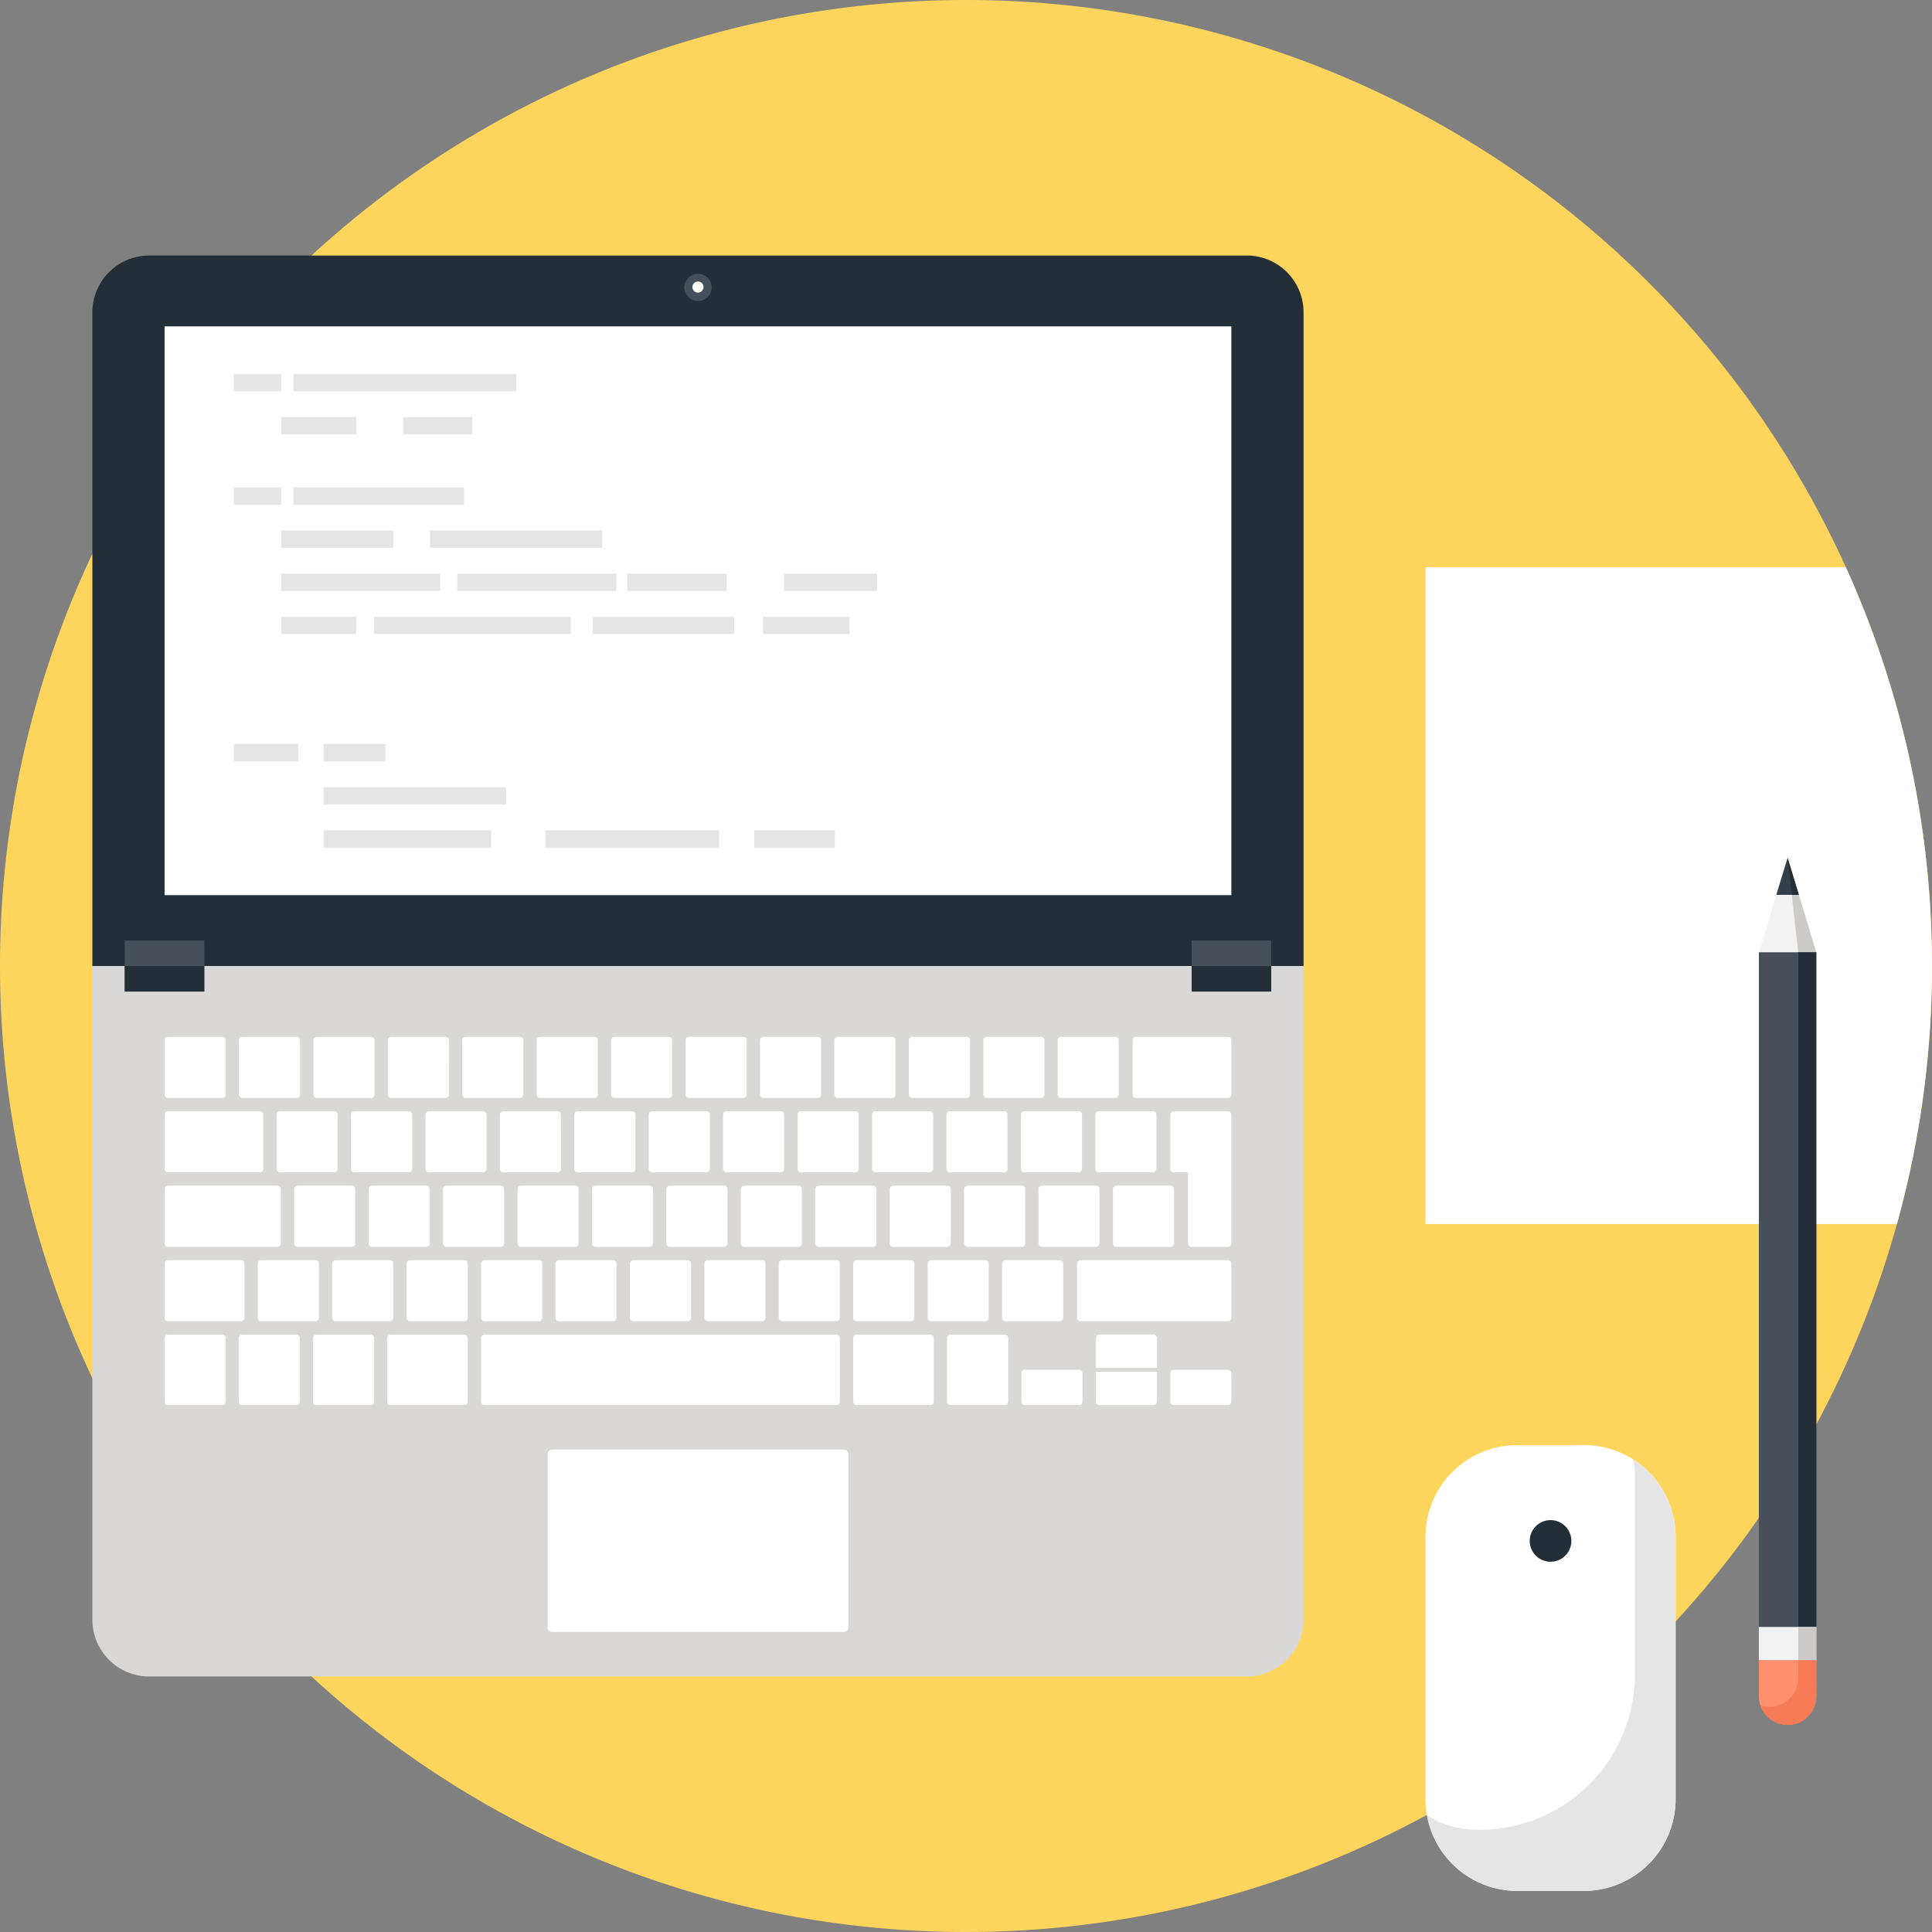 <svg xmlns="http://www.w3.org/2000/svg" xmlns:xlink="http://www.w3.org/1999/xlink" width="155" height="155" viewBox="0 0 155 155">
  <rect x="0" y="0" width="155" height="155" fill="#808080" stroke="none"/>
  <defs>
    <clipPath id="clip-path">
      <circle id="Elipse_612" data-name="Elipse 612" cx="77.5" cy="77.5" r="77.5" transform="translate(52.5 52.5)" fill="none"/>
    </clipPath>
  </defs>
  <g id="Grupo_10689" data-name="Grupo 10689" transform="translate(-52.5 -52.5)">
    <path id="Trazado_20507" data-name="Trazado 20507" d="M77.5,0A77.5,77.5,0,1,1,0,77.5,77.5,77.5,0,0,1,77.5,0Z" transform="translate(52.5 52.5)" fill="#fed55c"/>
    <g id="Grupo_10688" data-name="Grupo 10688">
      <g id="Grupo_10669" data-name="Grupo 10669">
        <g id="Grupo_10668" data-name="Grupo 10668" clip-path="url(#clip-path)">
          <rect id="Rectángulo_2265" data-name="Rectángulo 2265" width="62.694" height="52.702" transform="translate(166.864 97.998)" fill="#fff"/>
        </g>
      </g>
      <g id="Grupo_10685" data-name="Grupo 10685">
        <g id="Grupo_10672" data-name="Grupo 10672">
          <path id="Trazado_20433" data-name="Trazado 20433" d="M59.912,130V182.44A4.558,4.558,0,0,0,64.467,187H152.53a4.555,4.555,0,0,0,4.551-4.56V130Z" fill="#d9d8d7"/>
          <path id="Trazado_20434" data-name="Trazado 20434" d="M120.563,183.06a.365.365,0,0,1-.365.367h-23.4a.362.362,0,0,1-.361-.367V169.166a.363.363,0,0,1,.361-.369h23.4a.367.367,0,0,1,.365.369Z" fill="#fff"/>
          <g id="Grupo_10671" data-name="Grupo 10671">
            <path id="Trazado_20435" data-name="Trazado 20435" d="M70.605,140.3a.288.288,0,0,1-.288.287H65.979a.281.281,0,0,1-.275-.287v-4.333a.277.277,0,0,1,.275-.283h4.338a.284.284,0,0,1,.288.283Z" fill="#fff"/>
            <path id="Trazado_20436" data-name="Trazado 20436" d="M79.584,146.27a.279.279,0,0,1-.276.286H74.971a.287.287,0,0,1-.287-.286v-4.339a.29.29,0,0,1,.287-.28h4.337a.282.282,0,0,1,.276.28Z" fill="#fff"/>
            <path id="Trazado_20437" data-name="Trazado 20437" d="M81,152.248a.282.282,0,0,1-.279.281H76.39a.286.286,0,0,1-.289-.281v-4.341a.285.285,0,0,1,.289-.282h4.334a.282.282,0,0,1,.279.282Z" fill="#fff"/>
            <path id="Trazado_20438" data-name="Trazado 20438" d="M78.085,158.217a.286.286,0,0,1-.289.284H73.457a.282.282,0,0,1-.276-.284v-4.338a.28.28,0,0,1,.276-.282H77.8a.283.283,0,0,1,.289.282Z" fill="#fff"/>
            <path id="Trazado_20439" data-name="Trazado 20439" d="M70.605,164.941a.286.286,0,0,1-.288.285H65.979a.278.278,0,0,1-.275-.285v-5.093a.282.282,0,0,1,.275-.283h4.338a.289.289,0,0,1,.288.283Z" fill="#fff"/>
            <path id="Trazado_20440" data-name="Trazado 20440" d="M76.555,164.941a.28.28,0,0,1-.279.285H71.941a.282.282,0,0,1-.288-.285v-5.093a.286.286,0,0,1,.288-.283h4.335a.284.284,0,0,1,.279.283Z" fill="#fff"/>
            <path id="Trazado_20441" data-name="Trazado 20441" d="M82.518,164.941a.289.289,0,0,1-.289.285H77.894a.28.28,0,0,1-.279-.285v-5.093a.283.283,0,0,1,.279-.283h4.335a.293.293,0,0,1,.289.283Z" fill="#fff"/>
            <path id="Trazado_20442" data-name="Trazado 20442" d="M133.387,164.941a.29.29,0,0,1-.289.285h-4.337a.288.288,0,0,1-.286-.285v-5.093a.291.291,0,0,1,.286-.283H133.1a.294.294,0,0,1,.289.283Z" fill="#fff"/>
            <path id="Trazado_20443" data-name="Trazado 20443" d="M139.35,164.941a.278.278,0,0,1-.275.285h-4.334a.283.283,0,0,1-.292-.285v-2.262a.282.282,0,0,1,.292-.281h4.334a.277.277,0,0,1,.275.281Z" fill="#fff"/>
            <path id="Trazado_20444" data-name="Trazado 20444" d="M151.289,164.941a.278.278,0,0,1-.275.285h-4.336a.289.289,0,0,1-.289-.285v-2.262a.288.288,0,0,1,.289-.281h4.336a.277.277,0,0,1,.275.281Z" fill="#fff"/>
            <path id="Trazado_20445" data-name="Trazado 20445" d="M90.022,164.941a.28.28,0,0,1-.274.285h-5.9a.282.282,0,0,1-.286-.285v-5.093a.285.285,0,0,1,.286-.283h5.9a.283.283,0,0,1,.274.283Z" fill="#fff"/>
            <path id="Trazado_20446" data-name="Trazado 20446" d="M127.412,164.941a.282.282,0,0,1-.289.285h-5.894a.284.284,0,0,1-.28-.285v-5.093a.288.288,0,0,1,.28-.283h5.894a.285.285,0,0,1,.289.283Z" fill="#fff"/>
            <path id="Trazado_20447" data-name="Trazado 20447" d="M119.88,164.941a.28.28,0,0,1-.279.285H91.373a.282.282,0,0,1-.278-.285v-5.093a.285.285,0,0,1,.278-.283H119.6a.284.284,0,0,1,.279.283Z" fill="#fff"/>
            <path id="Trazado_20448" data-name="Trazado 20448" d="M84.045,158.217a.28.28,0,0,1-.274.284H79.434a.292.292,0,0,1-.288-.284v-4.338a.289.289,0,0,1,.288-.282h4.337a.277.277,0,0,1,.274.282Z" fill="#fff"/>
            <path id="Trazado_20449" data-name="Trazado 20449" d="M90.022,158.217a.282.282,0,0,1-.274.284H85.41a.285.285,0,0,1-.288-.284v-4.338a.282.282,0,0,1,.288-.282h4.338a.279.279,0,0,1,.274.282Z" fill="#fff"/>
            <path id="Trazado_20450" data-name="Trazado 20450" d="M96,158.217a.285.285,0,0,1-.291.284H91.373a.284.284,0,0,1-.278-.284v-4.338a.281.281,0,0,1,.278-.282h4.336a.283.283,0,0,1,.291.282Z" fill="#fff"/>
            <path id="Trazado_20451" data-name="Trazado 20451" d="M101.962,158.217a.282.282,0,0,1-.277.284H97.349a.287.287,0,0,1-.287-.284v-4.338a.285.285,0,0,1,.287-.282h4.336a.279.279,0,0,1,.277.282Z" fill="#fff"/>
            <path id="Trazado_20452" data-name="Trazado 20452" d="M107.939,158.217a.285.285,0,0,1-.288.284h-4.328a.286.286,0,0,1-.287-.284v-4.338a.283.283,0,0,1,.287-.282h4.328a.283.283,0,0,1,.288.282Z" fill="#fff"/>
            <path id="Trazado_20453" data-name="Trazado 20453" d="M113.914,158.217a.282.282,0,0,1-.285.284H109.29a.283.283,0,0,1-.279-.284v-4.338a.28.28,0,0,1,.279-.282h4.339a.28.28,0,0,1,.285.282Z" fill="#fff"/>
            <path id="Rectángulo_2266" data-name="Rectángulo 2266" d="M.284,0H4.619A.283.283,0,0,1,4.9.283V4.622A.282.282,0,0,1,4.62,4.9H.279A.279.279,0,0,1,0,4.625V.284A.284.284,0,0,1,.284,0Z" transform="translate(114.978 153.597)" fill="#fff"/>
            <path id="Trazado_20454" data-name="Trazado 20454" d="M125.854,158.217a.284.284,0,0,1-.286.284h-4.339a.287.287,0,0,1-.28-.284v-4.338a.285.285,0,0,1,.28-.282h4.339a.282.282,0,0,1,.286.282Z" fill="#fff"/>
            <path id="Rectángulo_2267" data-name="Rectángulo 2267" d="M.284,0H4.623A.281.281,0,0,1,4.9.281V4.623a.281.281,0,0,1-.281.281H.284A.284.284,0,0,1,0,4.62V.284A.284.284,0,0,1,.284,0Z" transform="translate(126.925 153.597)" fill="#fff"/>
            <path id="Trazado_20455" data-name="Trazado 20455" d="M137.8,158.217a.284.284,0,0,1-.28.284h-4.335a.286.286,0,0,1-.29-.284v-4.338a.284.284,0,0,1,.29-.282h4.335a.282.282,0,0,1,.28.282Z" fill="#fff"/>
            <path id="Trazado_20456" data-name="Trazado 20456" d="M151.289,158.217a.28.28,0,0,1-.272.284H139.2a.282.282,0,0,1-.286-.284v-4.338a.28.28,0,0,1,.286-.282h11.817a.277.277,0,0,1,.272.282Z" fill="#fff"/>
            <path id="Trazado_20457" data-name="Trazado 20457" d="M86.979,152.248a.282.282,0,0,1-.287.281h-4.34a.281.281,0,0,1-.276-.281v-4.341a.28.28,0,0,1,.276-.282h4.34a.282.282,0,0,1,.287.282Z" fill="#fff"/>
            <path id="Trazado_20458" data-name="Trazado 20458" d="M92.942,152.248a.28.28,0,0,1-.277.281H88.328a.284.284,0,0,1-.285-.281v-4.341a.284.284,0,0,1,.285-.282h4.337a.28.28,0,0,1,.277.282Z" fill="#fff"/>
            <path id="Trazado_20459" data-name="Trazado 20459" d="M98.917,152.248a.282.282,0,0,1-.285.281H94.294a.282.282,0,0,1-.276-.281v-4.341a.281.281,0,0,1,.276-.282h4.338a.282.282,0,0,1,.285.282Z" fill="#fff"/>
            <path id="Trazado_20460" data-name="Trazado 20460" d="M104.895,152.248a.292.292,0,0,1-.286.281h-4.34a.281.281,0,0,1-.277-.281v-4.341a.281.281,0,0,1,.277-.282h4.34a.292.292,0,0,1,.286.282Z" fill="#fff"/>
            <path id="Trazado_20461" data-name="Trazado 20461" d="M110.861,152.248a.284.284,0,0,1-.277.281h-4.338a.286.286,0,0,1-.29-.281v-4.341a.286.286,0,0,1,.29-.282h4.338a.283.283,0,0,1,.277.282Z" fill="#fff"/>
            <path id="Trazado_20462" data-name="Trazado 20462" d="M116.832,152.248a.282.282,0,0,1-.286.281h-4.338a.281.281,0,0,1-.275-.281v-4.341a.281.281,0,0,1,.275-.282h4.338a.282.282,0,0,1,.286.282Z" fill="#fff"/>
            <path id="Trazado_20463" data-name="Trazado 20463" d="M122.807,152.248a.288.288,0,0,1-.284.281h-4.337a.29.29,0,0,1-.287-.281v-4.341a.289.289,0,0,1,.287-.282h4.337a.287.287,0,0,1,.284.282Z" fill="#fff"/>
            <path id="Trazado_20464" data-name="Trazado 20464" d="M128.775,152.248a.282.282,0,0,1-.278.281h-4.336a.284.284,0,0,1-.288-.281v-4.341a.284.284,0,0,1,.288-.282H128.5a.281.281,0,0,1,.278.282Z" fill="#fff"/>
            <path id="Trazado_20465" data-name="Trazado 20465" d="M134.75,152.248a.283.283,0,0,1-.288.281h-4.337a.28.28,0,0,1-.277-.281v-4.341a.28.28,0,0,1,.277-.282h4.337a.282.282,0,0,1,.288.282Z" fill="#fff"/>
            <path id="Rectángulo_2268" data-name="Rectángulo 2268" d="M.281,0H4.623A.281.281,0,0,1,4.9.281v4.34a.282.282,0,0,1-.282.282H.282A.282.282,0,0,1,0,4.622V.281A.281.281,0,0,1,.281,0Z" transform="translate(135.813 147.625)" fill="#fff"/>
            <path id="Trazado_20466" data-name="Trazado 20466" d="M146.69,152.248a.282.282,0,0,1-.277.281h-4.338a.28.28,0,0,1-.285-.281v-4.341a.28.28,0,0,1,.285-.282h4.338a.282.282,0,0,1,.277.282Z" fill="#fff"/>
            <path id="Trazado_20467" data-name="Trazado 20467" d="M85.564,146.27a.284.284,0,0,1-.284.286H80.939a.285.285,0,0,1-.283-.286v-4.339a.289.289,0,0,1,.283-.28H85.28a.288.288,0,0,1,.284.28Z" fill="#fff"/>
            <path id="Trazado_20468" data-name="Trazado 20468" d="M91.539,146.27a.29.29,0,0,1-.291.286H86.913a.281.281,0,0,1-.278-.286v-4.339a.284.284,0,0,1,.278-.28h4.335a.294.294,0,0,1,.291.28Z" fill="#fff"/>
            <path id="Trazado_20469" data-name="Trazado 20469" d="M97.5,146.27a.283.283,0,0,1-.279.286H92.888a.284.284,0,0,1-.288-.286v-4.339a.288.288,0,0,1,.288-.28h4.336a.286.286,0,0,1,.279.28Z" fill="#fff"/>
            <path id="Trazado_20470" data-name="Trazado 20470" d="M103.475,146.27a.282.282,0,0,1-.284.286H98.852a.281.281,0,0,1-.279-.286v-4.339a.284.284,0,0,1,.279-.28h4.339a.286.286,0,0,1,.284.28Z" fill="#fff"/>
            <path id="Trazado_20471" data-name="Trazado 20471" d="M109.454,146.27a.292.292,0,0,1-.291.286h-4.336a.284.284,0,0,1-.279-.286v-4.339a.287.287,0,0,1,.279-.28h4.336a.3.3,0,0,1,.291.28Z" fill="#fff"/>
            <path id="Trazado_20472" data-name="Trazado 20472" d="M115.414,146.27a.278.278,0,0,1-.273.286H110.8a.284.284,0,0,1-.287-.286v-4.339a.288.288,0,0,1,.287-.28h4.34a.281.281,0,0,1,.273.28Z" fill="#fff"/>
            <path id="Trazado_20473" data-name="Trazado 20473" d="M121.392,146.27a.281.281,0,0,1-.287.286h-4.337a.28.28,0,0,1-.277-.286v-4.339a.284.284,0,0,1,.277-.28h4.337a.284.284,0,0,1,.287.28Z" fill="#fff"/>
            <path id="Trazado_20474" data-name="Trazado 20474" d="M127.371,146.27a.292.292,0,0,1-.291.286h-4.335a.288.288,0,0,1-.288-.286v-4.339a.292.292,0,0,1,.288-.28h4.335a.3.3,0,0,1,.291.28Z" fill="#fff"/>
            <path id="Trazado_20475" data-name="Trazado 20475" d="M133.331,146.27a.279.279,0,0,1-.272.286h-4.341a.282.282,0,0,1-.287-.286v-4.339a.286.286,0,0,1,.287-.28h4.341a.283.283,0,0,1,.272.28Z" fill="#fff"/>
            <path id="Trazado_20476" data-name="Trazado 20476" d="M139.308,146.27a.284.284,0,0,1-.287.286h-4.337a.281.281,0,0,1-.276-.286v-4.339a.284.284,0,0,1,.276-.28h4.337a.287.287,0,0,1,.287.28Z" fill="#fff"/>
            <path id="Trazado_20477" data-name="Trazado 20477" d="M145.272,146.27a.279.279,0,0,1-.274.286h-4.341a.29.29,0,0,1-.285-.286v-4.339a.294.294,0,0,1,.285-.28H145a.282.282,0,0,1,.274.28Z" fill="#fff"/>
            <path id="Trazado_20478" data-name="Trazado 20478" d="M73.623,146.27a.284.284,0,0,1-.29.286H65.979a.28.28,0,0,1-.275-.286v-4.339a.283.283,0,0,1,.275-.28h7.354a.287.287,0,0,1,.29.28Z" fill="#fff"/>
            <path id="Trazado_20479" data-name="Trazado 20479" d="M151.289,140.3a.282.282,0,0,1-.275.287h-7.359a.284.284,0,0,1-.283-.287v-4.333a.28.28,0,0,1,.283-.283h7.359a.279.279,0,0,1,.275.283Z" fill="#fff"/>
            <path id="Trazado_20480" data-name="Trazado 20480" d="M75.029,152.248a.283.283,0,0,1-.281.281H65.979a.28.28,0,0,1-.275-.281v-4.341a.28.28,0,0,1,.275-.282h8.769a.282.282,0,0,1,.281.282Z" fill="#fff"/>
            <path id="Trazado_20481" data-name="Trazado 20481" d="M72.109,158.217a.283.283,0,0,1-.276.284H65.979a.281.281,0,0,1-.275-.284v-4.338a.278.278,0,0,1,.275-.282h5.854a.28.28,0,0,1,.276.282Z" fill="#fff"/>
            <path id="Trazado_20482" data-name="Trazado 20482" d="M76.569,140.3a.28.28,0,0,1-.278.287H71.957a.285.285,0,0,1-.289-.287v-4.333a.282.282,0,0,1,.289-.283h4.334a.277.277,0,0,1,.278.283Z" fill="#fff"/>
            <path id="Trazado_20483" data-name="Trazado 20483" d="M82.544,140.3a.284.284,0,0,1-.289.287H77.92a.28.28,0,0,1-.274-.287v-4.333a.276.276,0,0,1,.274-.283h4.335a.28.28,0,0,1,.289.283Z" fill="#fff"/>
            <path id="Trazado_20484" data-name="Trazado 20484" d="M88.524,140.3a.294.294,0,0,1-.293.287H83.9a.289.289,0,0,1-.286-.287v-4.333a.285.285,0,0,1,.286-.283h4.335a.291.291,0,0,1,.293.283Z" fill="#fff"/>
            <path id="Trazado_20485" data-name="Trazado 20485" d="M94.488,140.3a.284.284,0,0,1-.28.287H89.871a.286.286,0,0,1-.289-.287v-4.333a.282.282,0,0,1,.289-.283h4.337a.28.28,0,0,1,.28.283Z" fill="#fff"/>
            <path id="Trazado_20486" data-name="Trazado 20486" d="M100.457,140.3a.281.281,0,0,1-.284.287H95.834a.284.284,0,0,1-.278-.287v-4.333a.28.28,0,0,1,.278-.283h4.339a.277.277,0,0,1,.284.283Z" fill="#fff"/>
            <path id="Rectángulo_2269" data-name="Rectángulo 2269" d="M.287,0h4.33A.287.287,0,0,1,4.9.287V4.62a.283.283,0,0,1-.283.283H.282A.282.282,0,0,1,0,4.621V.287A.287.287,0,0,1,.287,0Z" transform="translate(101.524 135.682)" fill="#fff"/>
            <path id="Trazado_20487" data-name="Trazado 20487" d="M112.4,140.3a.281.281,0,0,1-.276.287h-4.335a.283.283,0,0,1-.289-.287v-4.333a.28.28,0,0,1,.289-.283h4.335a.277.277,0,0,1,.276.283Z" fill="#fff"/>
            <path id="Trazado_20488" data-name="Trazado 20488" d="M118.376,140.3a.286.286,0,0,1-.29.287H113.75a.282.282,0,0,1-.278-.287v-4.333a.279.279,0,0,1,.278-.283h4.336a.282.282,0,0,1,.29.283Z" fill="#fff"/>
            <path id="Trazado_20489" data-name="Trazado 20489" d="M124.34,140.3a.281.281,0,0,1-.275.287h-4.337a.288.288,0,0,1-.29-.287v-4.333a.285.285,0,0,1,.29-.283h4.337a.277.277,0,0,1,.275.283Z" fill="#fff"/>
            <path id="Trazado_20490" data-name="Trazado 20490" d="M130.318,140.3a.283.283,0,0,1-.284.287h-4.342a.283.283,0,0,1-.277-.287v-4.333a.28.28,0,0,1,.277-.283h4.342a.28.28,0,0,1,.284.283Z" fill="#fff"/>
            <path id="Trazado_20491" data-name="Trazado 20491" d="M136.295,140.3a.294.294,0,0,1-.291.287h-4.337a.281.281,0,0,1-.277-.287v-4.333a.277.277,0,0,1,.277-.283H136a.29.29,0,0,1,.291.283Z" fill="#fff"/>
            <path id="Trazado_20492" data-name="Trazado 20492" d="M142.257,140.3a.281.281,0,0,1-.276.287h-4.339a.284.284,0,0,1-.286-.287v-4.333a.28.28,0,0,1,.286-.283h4.339a.277.277,0,0,1,.276.283Z" fill="#fff"/>
            <g id="Grupo_10670" data-name="Grupo 10670">
              <path id="Trazado_20493" data-name="Trazado 20493" d="M140.425,162.555v2.386a.252.252,0,0,0,.084.2.272.272,0,0,0,.192.086h4.339a.281.281,0,0,0,.2-.086.257.257,0,0,0,.083-.2v-2.386Z" fill="#fff"/>
              <path id="Trazado_20494" data-name="Trazado 20494" d="M145.326,162.235v-2.387a.258.258,0,0,0-.083-.2.287.287,0,0,0-.2-.088H140.7a.278.278,0,0,0-.192.088.252.252,0,0,0-.084.2v2.387Z" fill="#fff"/>
            </g>
            <path id="Trazado_20495" data-name="Trazado 20495" d="M146.675,141.651a.285.285,0,0,0-.2.087.312.312,0,0,0-.083.193v4.339a.335.335,0,0,0,.083.205.31.31,0,0,0,.2.081h1.131v5.692a.246.246,0,0,0,.084.194.272.272,0,0,0,.205.087h2.919a.285.285,0,0,0,.2-.087.281.281,0,0,0,.072-.194V141.931a.284.284,0,0,0-.072-.193.281.281,0,0,0-.2-.087Z" fill="#fff"/>
          </g>
        </g>
        <g id="Grupo_10684" data-name="Grupo 10684">
          <path id="Trazado_20496" data-name="Trazado 20496" d="M64.467,73a4.558,4.558,0,0,0-4.555,4.56V130h97.169V77.56A4.555,4.555,0,0,0,152.53,73Z" fill="#232e38"/>
          <g id="Grupo_10673" data-name="Grupo 10673">
            <path id="Trazado_20497" data-name="Trazado 20497" d="M109.59,75.525a1.093,1.093,0,1,1-2.185,0,1.093,1.093,0,0,1,2.185,0Z" fill="#474f59"/>
            <path id="Trazado_20498" data-name="Trazado 20498" d="M108.943,75.525a.445.445,0,1,1-.444-.44A.448.448,0,0,1,108.943,75.525Z" fill="#fff"/>
          </g>
          <g id="Grupo_10676" data-name="Grupo 10676">
            <g id="Grupo_10674" data-name="Grupo 10674">
              <rect id="Rectángulo_2270" data-name="Rectángulo 2270" width="6.38" height="4.104" transform="translate(148.105 127.946)" fill="#474f59"/>
              <rect id="Rectángulo_2271" data-name="Rectángulo 2271" width="6.38" height="2.051" transform="translate(148.105 129.999)" fill="#232e38"/>
            </g>
            <g id="Grupo_10675" data-name="Grupo 10675">
              <rect id="Rectángulo_2272" data-name="Rectángulo 2272" width="6.381" height="4.104" transform="translate(62.507 127.946)" fill="#474f59"/>
              <rect id="Rectángulo_2273" data-name="Rectángulo 2273" width="6.381" height="2.051" transform="translate(62.507 129.999)" fill="#232e38"/>
            </g>
          </g>
          <rect id="Rectángulo_2274" data-name="Rectángulo 2274" width="85.585" height="45.633" transform="translate(65.704 78.683)" fill="#fff"/>
          <g id="Grupo_10683" data-name="Grupo 10683">
            <g id="Grupo_10677" data-name="Grupo 10677">
              <rect id="Rectángulo_2275" data-name="Rectángulo 2275" width="3.795" height="1.384" transform="translate(71.26 82.499)" fill="#e6e5e5"/>
            </g>
            <rect id="Rectángulo_2276" data-name="Rectángulo 2276" width="3.795" height="1.385" transform="translate(71.26 91.605)" fill="#e6e5e5"/>
            <g id="Grupo_10678" data-name="Grupo 10678">
              <rect id="Rectángulo_2277" data-name="Rectángulo 2277" width="17.877" height="1.384" transform="translate(76.035 82.499)" fill="#e6e5e5"/>
            </g>
            <rect id="Rectángulo_2278" data-name="Rectángulo 2278" width="13.691" height="1.385" transform="translate(76.035 91.605)" fill="#e6e5e5"/>
            <rect id="Rectángulo_2279" data-name="Rectángulo 2279" width="6.026" height="1.384" transform="translate(75.055 85.959)" fill="#e6e5e5"/>
            <rect id="Rectángulo_2280" data-name="Rectángulo 2280" width="6.026" height="1.384" transform="translate(75.055 101.985)" fill="#e6e5e5"/>
            <rect id="Rectángulo_2281" data-name="Rectángulo 2281" width="15.77" height="1.384" transform="translate(82.51 101.985)" fill="#e6e5e5"/>
            <g id="Grupo_10679" data-name="Grupo 10679">
              <rect id="Rectángulo_2282" data-name="Rectángulo 2282" width="4.968" height="1.384" transform="translate(78.464 112.198)" fill="#e6e5e5"/>
            </g>
            <rect id="Rectángulo_2283" data-name="Rectángulo 2283" width="6.47" height="1.385" transform="translate(113.013 119.115)" fill="#e6e5e5"/>
            <rect id="Rectángulo_2284" data-name="Rectángulo 2284" width="11.342" height="1.384" transform="translate(100.063 101.985)" fill="#e6e5e5"/>
            <rect id="Rectángulo_2285" data-name="Rectángulo 2285" width="6.942" height="1.384" transform="translate(113.713 101.985)" fill="#e6e5e5"/>
            <rect id="Rectángulo_2286" data-name="Rectángulo 2286" width="9.001" height="1.385" transform="translate(75.055 95.067)" fill="#e6e5e5"/>
            <rect id="Rectángulo_2287" data-name="Rectángulo 2287" width="12.763" height="1.386" transform="translate(75.055 98.527)" fill="#e6e5e5"/>
            <rect id="Rectángulo_2288" data-name="Rectángulo 2288" width="14.63" height="1.384" transform="translate(78.464 115.658)" fill="#e6e5e5"/>
            <rect id="Rectángulo_2289" data-name="Rectángulo 2289" width="13.443" height="1.385" transform="translate(78.464 119.115)" fill="#e6e5e5"/>
            <rect id="Rectángulo_2290" data-name="Rectángulo 2290" width="13.936" height="1.385" transform="translate(96.258 119.115)" fill="#e6e5e5"/>
            <g id="Grupo_10680" data-name="Grupo 10680">
              <rect id="Rectángulo_2291" data-name="Rectángulo 2291" width="5.17" height="1.384" transform="translate(71.26 112.198)" fill="#e6e5e5"/>
            </g>
            <rect id="Rectángulo_2292" data-name="Rectángulo 2292" width="12.766" height="1.386" transform="translate(89.182 98.527)" fill="#e6e5e5"/>
            <g id="Grupo_10681" data-name="Grupo 10681">
              <rect id="Rectángulo_2293" data-name="Rectángulo 2293" width="7.455" height="1.386" transform="translate(115.411 98.527)" fill="#e6e5e5"/>
            </g>
            <g id="Grupo_10682" data-name="Grupo 10682">
              <rect id="Rectángulo_2294" data-name="Rectángulo 2294" width="7.975" height="1.386" transform="translate(102.827 98.527)" fill="#e6e5e5"/>
            </g>
            <rect id="Rectángulo_2295" data-name="Rectángulo 2295" width="13.822" height="1.385" transform="translate(86.999 95.067)" fill="#e6e5e5"/>
            <rect id="Rectángulo_2296" data-name="Rectángulo 2296" width="5.548" height="1.384" transform="translate(84.848 85.959)" fill="#e6e5e5"/>
          </g>
        </g>
      </g>
      <g id="Grupo_10686" data-name="Grupo 10686">
        <path id="Rectángulo_2297" data-name="Rectángulo 2297" d="M7.358,0h5.351a7.357,7.357,0,0,1,7.357,7.357V28.411a7.358,7.358,0,0,1-7.358,7.358H7.357A7.357,7.357,0,0,1,0,28.412V7.358A7.358,7.358,0,0,1,7.358,0Z" transform="translate(166.864 168.436)" fill="#fff"/>
        <path id="Trazado_20499" data-name="Trazado 20499" d="M183.542,169.612a7.491,7.491,0,0,1,.118,1.278v15.969A12.45,12.45,0,0,1,171.217,199.3h-.265a7.31,7.31,0,0,1-3.97-1.18,7.383,7.383,0,0,0,7.239,6.082h5.352a7.379,7.379,0,0,0,7.357-7.359V175.794A7.369,7.369,0,0,0,183.542,169.612Z" fill="#e6e5e5"/>
        <path id="Trazado_20500" data-name="Trazado 20500" d="M178.567,176.132a1.67,1.67,0,1,1-1.671-1.676A1.67,1.67,0,0,1,178.567,176.132Z" fill="#232e38"/>
      </g>
      <g id="Grupo_10687" data-name="Grupo 10687">
        <path id="Trazado_20501" data-name="Trazado 20501" d="M198.218,128.9l-2.3-7.57-2.305,7.57Z" fill="#f2f2f2"/>
        <path id="Trazado_20502" data-name="Trazado 20502" d="M195.915,121.329l2.3,7.57h-1.449Z" fill="#cccbca"/>
        <rect id="Rectángulo_2298" data-name="Rectángulo 2298" width="4.608" height="54.131" transform="translate(193.609 128.899)" fill="#474f59"/>
        <rect id="Rectángulo_2299" data-name="Rectángulo 2299" width="1.449" height="54.131" transform="translate(196.769 128.899)" fill="#232e38"/>
        <path id="Trazado_20503" data-name="Trazado 20503" d="M196.814,124.291l-.9-2.963-.907,2.963Z" fill="#353f49"/>
        <path id="Trazado_20504" data-name="Trazado 20504" d="M196.814,124.291l-.9-2.963.334,2.963Z" fill="#232e38"/>
        <rect id="Rectángulo_2300" data-name="Rectángulo 2300" width="4.608" height="2.674" transform="translate(193.609 183.03)" fill="#f2f2f2"/>
        <rect id="Rectángulo_2301" data-name="Rectángulo 2301" width="1.449" height="2.674" transform="translate(196.769 183.03)" fill="#cccbca"/>
        <path id="Trazado_20505" data-name="Trazado 20505" d="M198.218,188.584a2.306,2.306,0,0,1-2.3,2.3h0a2.306,2.306,0,0,1-2.305-2.3V185.7h4.609Z" fill="#ff916e"/>
        <path id="Trazado_20506" data-name="Trazado 20506" d="M194.285,190.213a2.269,2.269,0,0,1-.549-.9,2.366,2.366,0,0,0,.729.126,2.3,2.3,0,0,0,2.3-2.3V185.7h1.449v2.88a2.3,2.3,0,0,1-3.933,1.629Z" fill="#f77b55"/>
      </g>
    </g>
  </g>
</svg>
